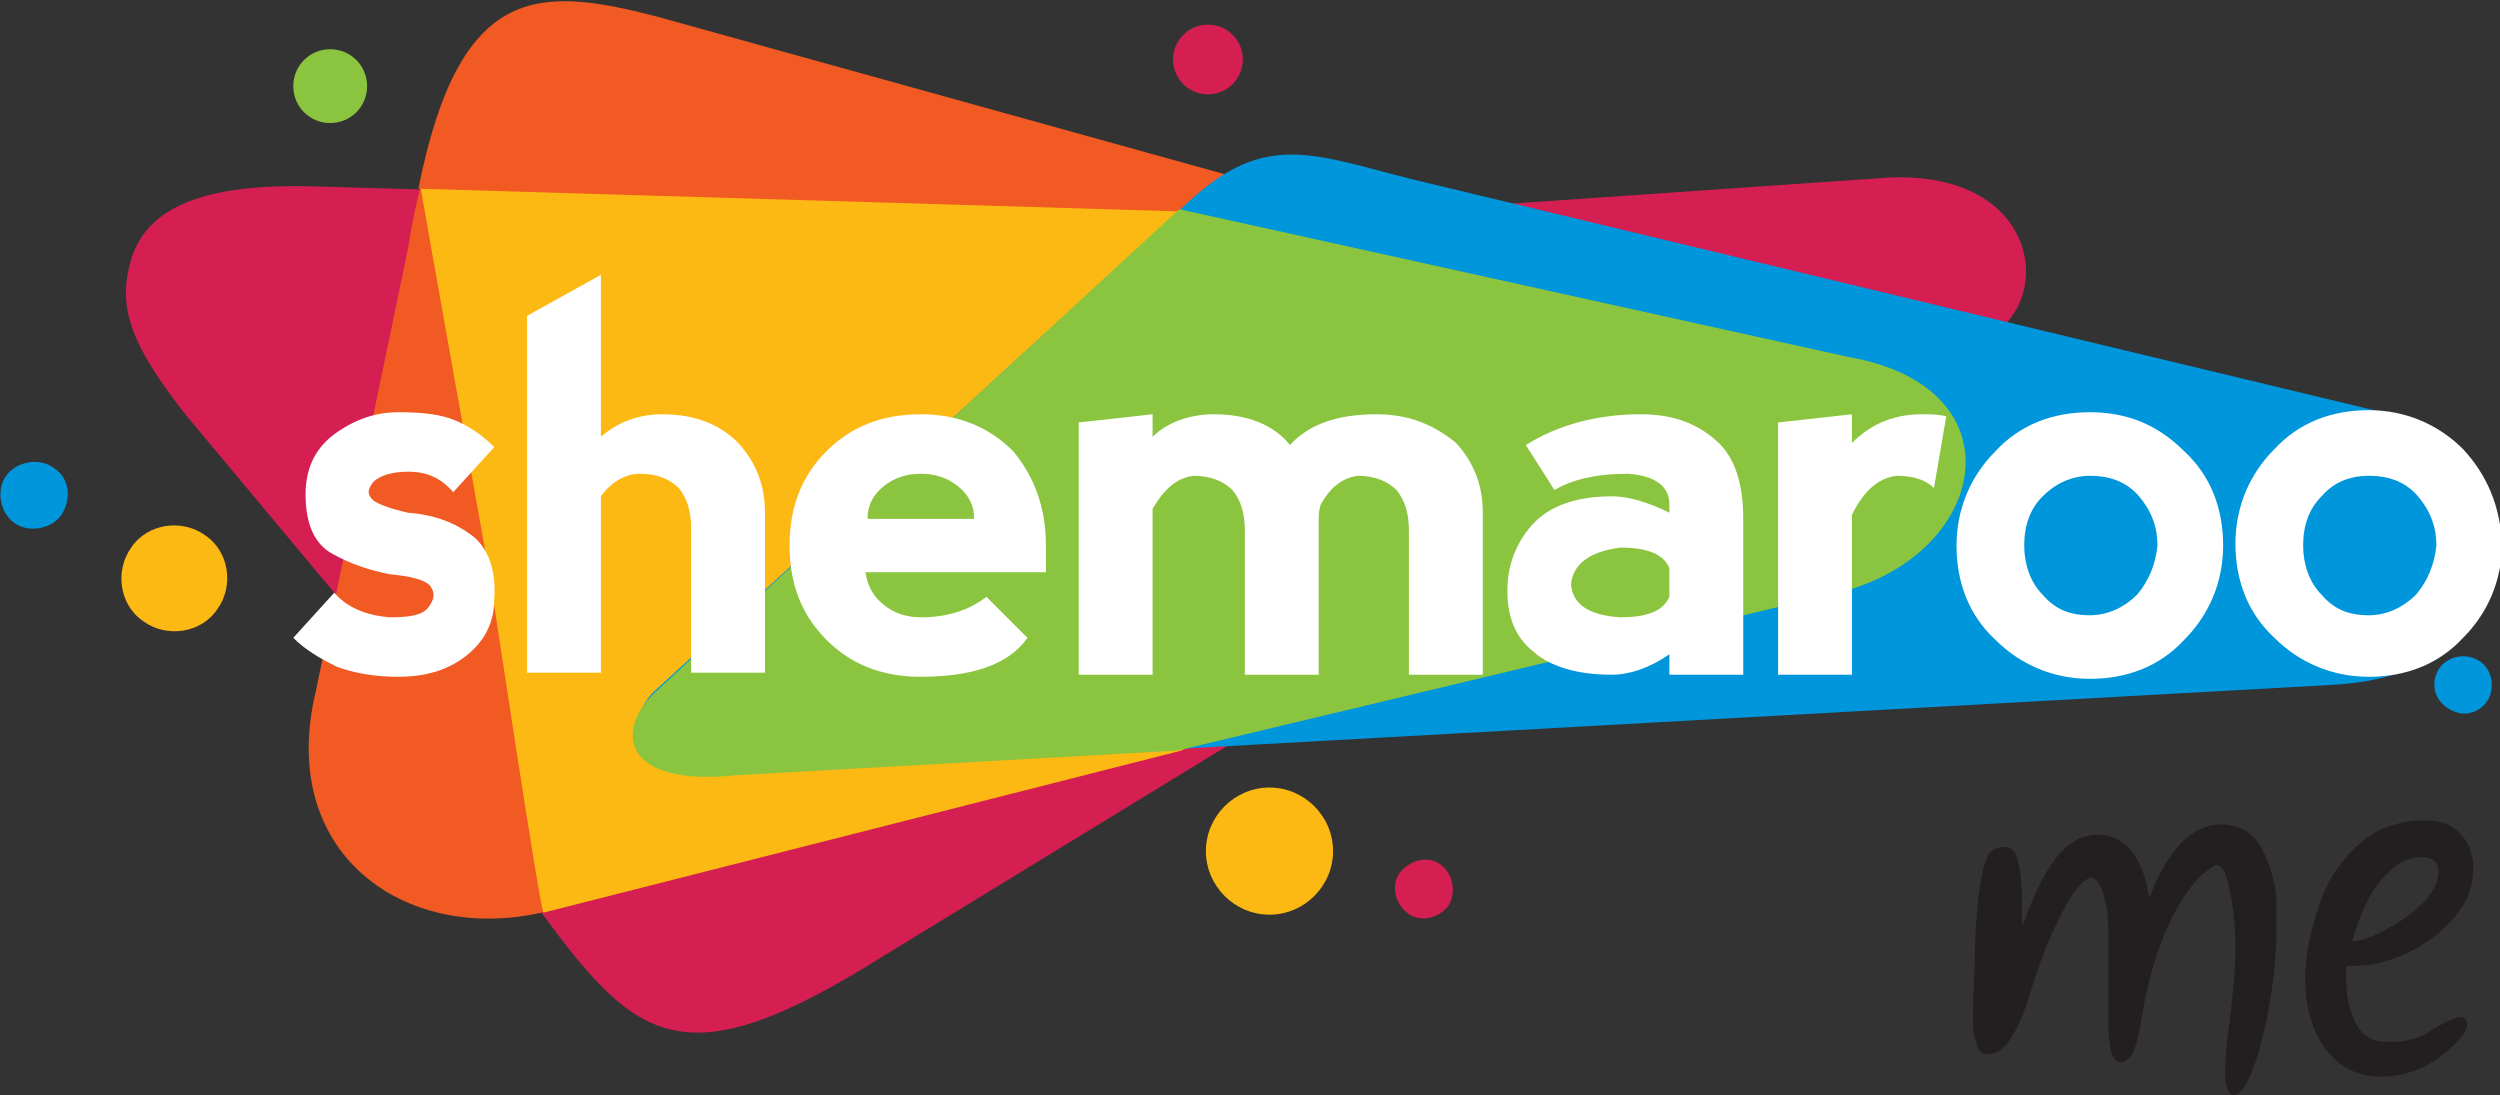 <?xml version="1.0" encoding="utf-8"?>
<!-- Generator: Adobe Illustrator 22.1.0, SVG Export Plug-In . SVG Version: 6.00 Build 0)  -->
<svg version="1.1" id="Layer_1" xmlns="http://www.w3.org/2000/svg" xmlns:xlink="http://www.w3.org/1999/xlink" x="0px" y="0px"
	 viewBox="0 0 121.9 53.4" style="enable-background:new 0 0 121.9 53.4;" xml:space="preserve">
<rect x="0" y="0" width="121.9" height="53.4" fill="#333333" stroke="none"/>
<style type="text/css">
	.st0{fill:#231F20;}
	.st1{fill:#D51F53;}
	.st2{fill:#FDB913;}
	.st3{fill:#F15A22;}
	.st4{fill:#8BC53F;}
	.st5{fill:#0096DB;}
	.st6{fill:#FFFFFF;}
</style>
<g>
	<g>
		<path class="st0" d="M108.9,53.4c-0.2,0-0.4-0.4-0.4-1.1c0-0.7,0.1-1.7,0.3-3.2c0.1-1,0.2-1.9,0.2-2.9c0-1-0.1-1.8-0.2-2.4
			c-0.2-1.1-0.4-1.6-0.7-1.6c-0.2,0-0.4,0.2-0.8,0.5c-1.4,1.5-2.4,3.9-2.9,7.1c-0.2,1.3-0.5,2-1,2c-0.4,0-0.6-0.7-0.6-2
			c0-0.4,0-0.9,0-1.6c0-0.7,0-1.3,0-1.8c0-0.4,0-0.8,0-1c0-1.1-0.2-1.9-0.5-2.4c-0.1-0.1-0.2-0.2-0.3-0.2c-0.4,0-1,0.7-1.7,2.2
			c-0.5,1-0.9,2.1-1.3,3.4c-0.6,2-1.3,3-2,3c-0.3,0-0.5-0.1-0.6-0.4c-0.1-0.3-0.2-0.7-0.2-1.4c0-1.2,0.1-2.3,0.1-3.5
			c0.1-2.3,0.3-3.7,0.6-4.3c0.1-0.3,0.4-0.5,0.8-0.5c0.3,0,0.5,0.1,0.6,0.4c0.2,0.5,0.3,1.3,0.3,2.5v1c0.5-1.4,1-2.5,1.6-3.3
			c0.6-0.8,1.3-1.2,2.1-1.2c0.4,0,0.8,0.1,1.2,0.4c0.6,0.4,1.1,1.3,1.3,2.7c0.9-2.4,2.1-3.6,3.5-3.6c0.4,0,0.8,0.1,1.2,0.3
			c0.3,0.2,0.6,0.5,0.8,0.9c0.4,0.8,0.7,1.7,0.7,2.7c0,0.4,0,0.7,0,1.1c0,1.2-0.1,2.3-0.3,3.5c-0.1,0.8-0.3,1.6-0.6,2.7
			C109.7,52.7,109.3,53.4,108.9,53.4z"/>
		<path class="st0" d="M116.1,52.5c-1.3,0-2.3-0.6-3-1.8c-0.5-0.9-0.7-1.9-0.7-3c0-1.2,0.3-2.5,0.8-3.9c0.4-1.1,1.1-2,1.9-2.7
			c0.8-0.7,1.9-1.1,3.1-1.1c0.8,0,1.4,0.2,1.8,0.7c0.4,0.4,0.6,1,0.6,1.7c0,0.8-0.3,1.6-0.9,2.3c-0.5,0.6-1.1,1.1-1.8,1.5
			c-1.1,0.6-2.1,0.9-3.1,0.9c-0.1,0-0.3,0-0.4,0c0,0.2,0,0.4,0,0.6c0,0.7,0.1,1.3,0.3,1.8c0.3,0.9,0.9,1.3,1.6,1.3
			c0.5,0,0.9,0,1.2-0.1c0.4-0.1,0.7-0.2,1.1-0.5c0.7-0.4,1.1-0.6,1.4-0.6c0.1,0,0.2,0,0.2,0.1c0.1,0.1,0.1,0.1,0.1,0.2
			c0,0.2-0.1,0.5-0.4,0.8C118.9,51.8,117.6,52.5,116.1,52.5z M114.7,45.9c0.5,0,1.2-0.3,2.2-0.9c1.3-0.8,2-1.7,2-2.5
			c0-0.5-0.3-0.7-0.8-0.7c-0.6,0-1.1,0.2-1.6,0.7C115.7,43.2,115.1,44.4,114.7,45.9z"/>
	</g>
	<g>
		<g>
			<g>
				<g>
					<g>
						<g>
							<path class="st1" d="M43.1,46.6l18-11l-34.7,8.9C31.1,50.9,33.4,52.7,43.1,46.6z"/>
						</g>
						<g>
							<path class="st1" d="M15.7,9.1l72.7,2.1c7.2,0,7.7,6,4.7,7.6l-49.9,25c-6.5,3.6-11.9,3.9-15.1-1L16.3,28.9l-7.1-8.5
								c-2.8-3.5-3.4-5.3-2.9-7.4C7,9.9,10.3,8.9,15.7,9.1z"/>
							<path class="st1" d="M91.5,8.7l-31.9,2.2c0,0,30,5,36.5,6.1l1.1-0.7C100.3,14.2,99.1,8,91.5,8.7z"/>
							<path class="st2" d="M10.6,29.7c-0.8,1.2-2.5,1.4-3.6,0.6c-1.2-0.8-1.4-2.5-0.6-3.6c0.8-1.2,2.5-1.4,3.6-0.6
								C11.2,26.9,11.4,28.6,10.6,29.7z"/>
							<path class="st2" d="M65,41.5c0,1.7-1.4,3.1-3.1,3.1c-1.7,0-3.1-1.4-3.1-3.1s1.4-3.1,3.1-3.1C63.6,38.4,65,39.8,65,41.5z"/>
							<path class="st3" d="M26.4,44.5L86,29.3c10.1-3,7.3-13,0.8-13.8L36,6.2c-10-1.8-14.3-5.7-16.1,5.9l-4.5,21.6
								C13.5,41.6,19.7,46,26.4,44.5z"/>
							<path class="st2" d="M92,19.3c-0.9-2-2.7-3.6-5.5-3.9l-28.1-5.1L20.5,9.1c0.2,1.2,3.4,19.1,3.4,19.1s2.4,16,2.6,16.3
								l31.1-7.9L92,19.3z"/>
							<path class="st4" d="M17.9,4.2c0,1-0.8,1.8-1.8,1.8s-1.8-0.8-1.8-1.8c0-1,0.8-1.8,1.8-1.8S17.9,3.2,17.9,4.2z"/>
							<circle class="st1" cx="58.9" cy="2.9" r="1.7"/>
							<path class="st3" d="M32,0.8c-5.8-1.5-9.6-1.6-11.6,8.4l46.9,1.4L32,0.8z"/>
							<path class="st5" d="M3,25.1c-0.5,0.7-1.6,0.9-2.3,0.4c-0.7-0.5-0.9-1.6-0.4-2.3c0.5-0.7,1.6-0.9,2.3-0.4
								C3.4,23.3,3.5,24.3,3,25.1z"/>
							<path class="st1" d="M70.6,44.2c-0.5,0.6-1.4,0.8-2,0.3c-0.6-0.5-0.8-1.4-0.3-2c0.5-0.6,1.4-0.8,2-0.3
								C70.9,42.7,71,43.6,70.6,44.2z"/>
							<path class="st5" d="M118.7,33.4c0-0.8,0.6-1.4,1.4-1.4c0.8,0,1.4,0.6,1.4,1.4c0,0.8-0.6,1.4-1.4,1.4
								C119.3,34.7,118.7,34.1,118.7,33.4z"/>
							<path class="st5" d="M113.6,33.4l-75.7,4.2c-6.8,0.6-7.7-2-6.1-3.8L58,9.8c3.8-3.5,6.2-2.2,11.1-1L117,20.3
								C122,22.1,124.6,32.9,113.6,33.4z"/>
							<path class="st4" d="M90.1,17.4l-32.6-7.2L32,33.7c-2,1.8-1.8,4.7,3.9,4.1l21.5-1.2L89.2,29C96.9,27.4,98.8,18.9,90.1,17.4z"
								/>
						</g>
					</g>
				</g>
				<g>
					<path class="st6" d="M101.9,20.1c-1.8,0-3.4,0.6-4.6,1.9c-1.2,1.2-1.9,2.8-1.9,4.6c0,1.8,0.6,3.4,1.9,4.6
						c1.2,1.2,2.8,1.9,4.6,1.9s3.4-0.6,4.6-1.9c1.2-1.2,1.9-2.8,1.9-4.6c0-1.8-0.6-3.4-1.9-4.6C105.2,20.7,103.7,20.1,101.9,20.1z
						 M104.2,29c-0.6,0.6-1.4,1-2.3,1c-1,0-1.7-0.3-2.3-1c-0.6-0.6-0.9-1.5-0.9-2.4c0-1,0.3-1.8,0.9-2.4s1.4-1,2.3-1
						c1,0,1.8,0.3,2.4,1s0.9,1.5,0.9,2.4C105.1,27.5,104.8,28.3,104.2,29z"/>
					<path class="st6" d="M23,26.1c-0.8-0.6-1.8-1-3.1-1.1c-0.9-0.2-1.4-0.4-1.7-0.6c-0.3-0.3-0.3-0.5,0-0.9
						c0.3-0.3,0.9-0.5,1.7-0.5c0.9,0,1.6,0.3,2.2,1l2-2.2c-0.6-0.6-1.2-1-1.9-1.3c-0.7-0.3-1.6-0.4-2.8-0.4c-1,0-2,0.3-3,1
						c-1,0.7-1.5,1.7-1.5,3c0,1.4,0.4,2.4,1.3,2.9c0.9,0.5,1.8,0.8,2.8,1c1.1,0.1,1.8,0.3,2,0.6c0.2,0.3,0.2,0.6-0.1,1
						C20.6,30,20,30.1,19,30.1c-1.2-0.1-2.1-0.5-2.7-1.2l-2,2.2c0.6,0.6,1.3,1,2.1,1.4c0.8,0.3,1.8,0.5,3,0.5c1.3,0,2.4-0.3,3.3-1
						c0.9-0.7,1.4-1.6,1.4-2.8C24.2,27.8,23.8,26.7,23,26.1z"/>
					<path class="st6" d="M32.3,20.2c-1.2,0-2.2,0.4-3,1.1v-7.9l-3.6,2v17.4h3.6v-8.6c0.5-0.7,1.2-1.1,1.9-1.1
						c0.9,0,1.5,0.3,1.9,0.7c0.4,0.5,0.6,1.1,0.6,2v7h3.6V25c0-1.3-0.4-2.4-1.3-3.4C35.1,20.7,33.9,20.2,32.3,20.2z"/>
					<path class="st6" d="M44.9,20.2c-1.9,0-3.4,0.6-4.6,1.8c-1.2,1.2-1.8,2.7-1.8,4.6c0,1.9,0.6,3.4,1.8,4.6
						c1.2,1.2,2.7,1.8,4.6,1.8c2.5,0,4.3-0.6,5.2-1.9l-2-2c-0.9,0.7-2,1-3.2,1c-0.7,0-1.3-0.2-1.8-0.6c-0.5-0.4-0.8-0.9-0.9-1.6h8.8
						v-1.3c0-1.9-0.6-3.4-1.6-4.6C48.2,20.8,46.7,20.2,44.9,20.2z M42.3,25.3c0-0.7,0.3-1.2,0.8-1.6c0.5-0.4,1.1-0.6,1.8-0.6
						c0.7,0,1.3,0.2,1.8,0.6c0.5,0.4,0.8,0.9,0.8,1.6H42.3z"/>
					<path class="st6" d="M67.1,20.2c-1.9,0-3.3,0.5-4.2,1.5c-0.8-1-2.1-1.5-3.7-1.5c-1.2,0-2.3,0.4-3,1.1v-1.1l-3.6,0.4v12.3h3.6
						v-8.1c0.6-1,1.2-1.5,2-1.6c0.9,0,1.5,0.3,1.9,0.7c0.4,0.5,0.6,1.1,0.6,2v7h3.6v-7.5c0-0.3,0-0.5,0.1-0.8
						c0.5-0.9,1.1-1.3,1.8-1.4c0.9,0,1.5,0.3,1.9,0.7c0.4,0.5,0.6,1.1,0.6,2v7h3.6V25c0-1.3-0.4-2.4-1.3-3.4
						C69.9,20.7,68.7,20.2,67.1,20.2z"/>
					<path class="st6" d="M90.3,21.6v-1.4l-3.6,0.4v12.3h3.6v-7.8c0.6-1.2,1.3-1.8,2.2-1.9c0.8,0,1.4,0.2,1.8,0.6l0.6-3.5
						c-0.4-0.1-0.8-0.1-1.2-0.1C92.3,20.2,91.2,20.7,90.3,21.6z"/>
					<path class="st6" d="M80,20.2c-2.1,0-4,0.5-5.6,1.5l1.4,2.2c0.8-0.5,2-0.8,3.6-0.8c1.3,0.1,2,0.6,2,1.5V25
						c-1-0.5-2-0.8-2.8-0.8c-1.8,0-3.1,0.5-3.9,1.4c-0.8,0.9-1.2,2-1.2,3.2c0,1.3,0.4,2.3,1.3,3c0.8,0.7,2.1,1.1,3.8,1.1
						c0.8,0,1.8-0.3,2.8-1v1h3.6v-7.6c0-1.7-0.4-3-1.3-3.8C82.7,20.6,81.5,20.2,80,20.2z M81.4,29.1c-0.3,0.7-1.1,1-2.4,1
						c-1.5-0.1-2.3-0.6-2.4-1.6c0.1-1,0.9-1.6,2.4-1.8c1.3,0,2.1,0.3,2.4,1V29.1z"/>
					<path class="st6" d="M120.1,21.9c-1.2-1.2-2.8-1.9-4.6-1.9c-1.8,0-3.4,0.6-4.6,1.9c-1.2,1.2-1.9,2.8-1.9,4.6
						c0,1.8,0.6,3.4,1.9,4.6c1.2,1.2,2.8,1.9,4.6,1.9c1.8,0,3.4-0.6,4.6-1.9c1.2-1.2,1.9-2.8,1.9-4.6
						C121.9,24.7,121.3,23.2,120.1,21.9z M117.8,29c-0.6,0.6-1.4,1-2.3,1c-1,0-1.7-0.3-2.3-1c-0.6-0.6-0.9-1.5-0.9-2.4
						c0-1,0.3-1.8,0.9-2.4c0.6-0.7,1.4-1,2.3-1c1,0,1.8,0.3,2.4,1c0.6,0.7,0.9,1.5,0.9,2.4C118.7,27.5,118.4,28.3,117.8,29z"/>
				</g>
			</g>
		</g>
	</g>
</g>
</svg>
